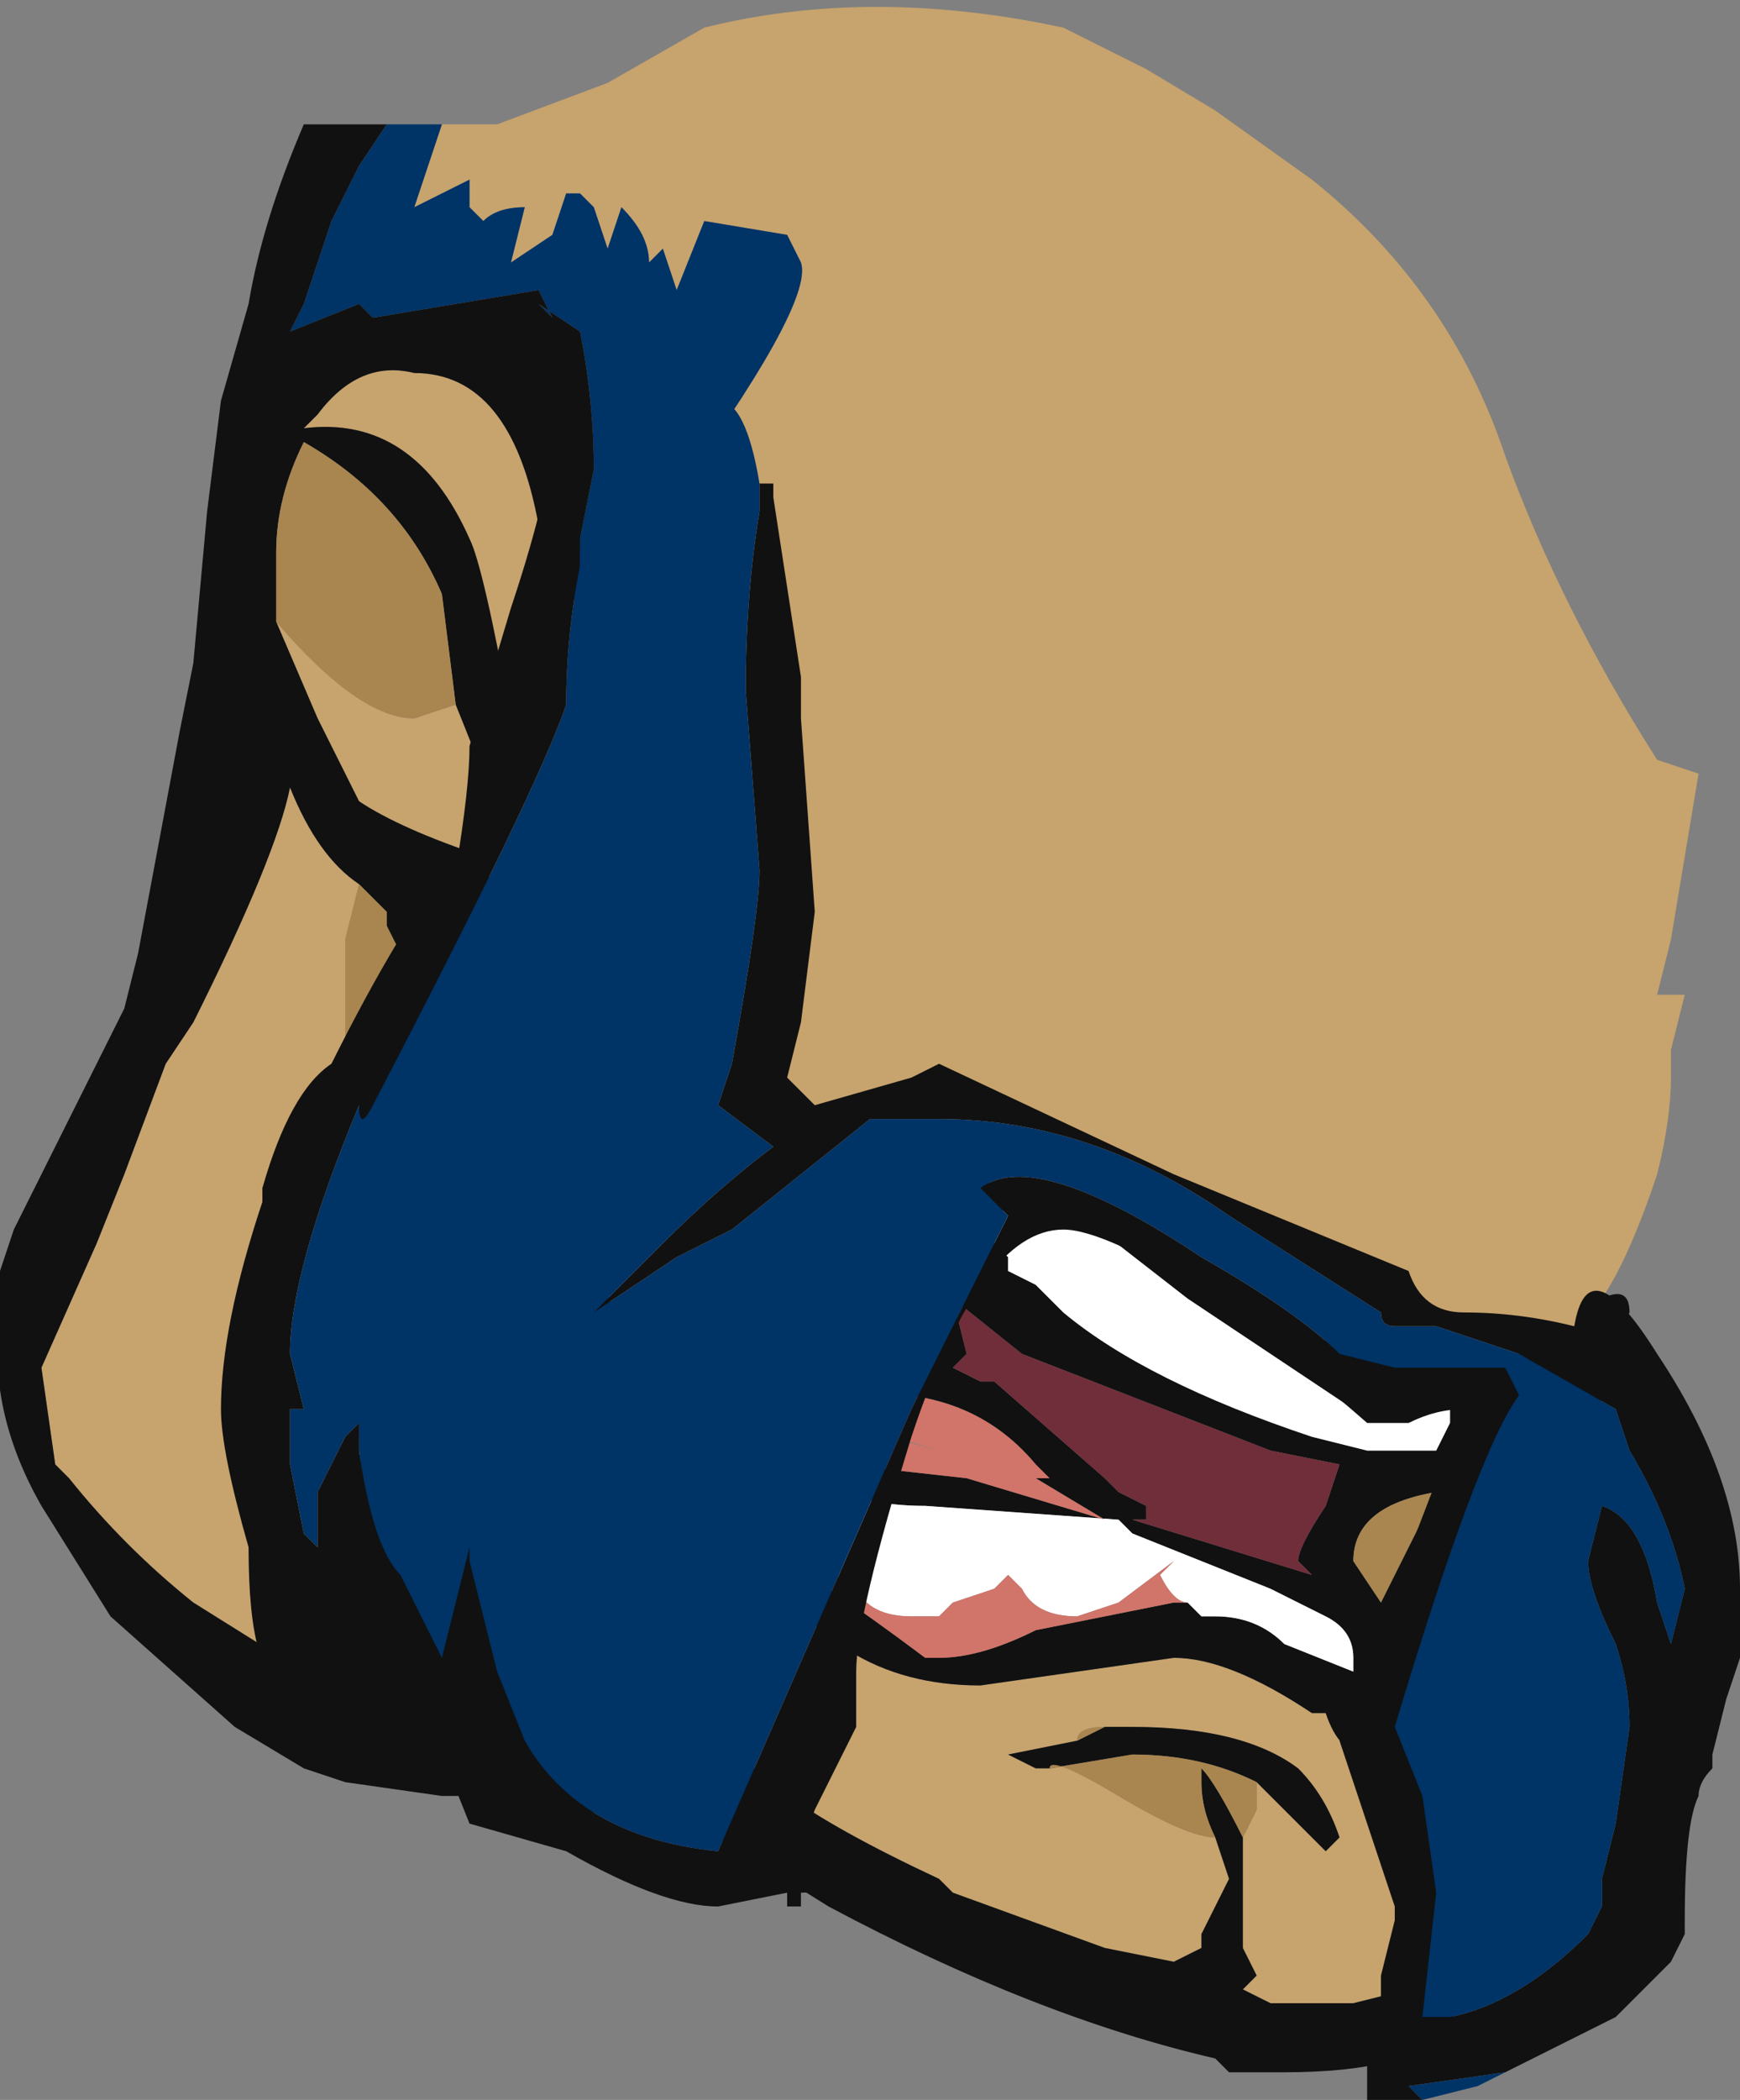 <?xml version="1.0" encoding="UTF-8" standalone="no"?>
<svg xmlns:ffdec="https://www.free-decompiler.com/flash" xmlns:xlink="http://www.w3.org/1999/xlink" ffdec:objectType="shape" height="7.6px" width="6.3px" xmlns="http://www.w3.org/2000/svg">
  <rect width="100%" height="100%" fill="#808080" stroke="none"/>
  <g transform="matrix(1.0, 0.0, 0.0, 1.0, 3.65, 1.7)">
    <path d="M-2.05 -1.25 L-1.85 -1.25 -1.45 -1.4 -1.1 -1.6 Q-0.5 -1.75 0.2 -1.6 L0.5 -1.45 0.75 -1.3 1.1 -1.05 Q1.6 -0.65 1.8 -0.05 2.0 0.5 2.35 1.05 L2.5 1.1 2.4 1.7 2.35 1.9 2.45 1.9 2.4 2.1 2.4 2.2 Q2.4 2.35 2.35 2.55 2.25 2.85 2.15 3.0 L2.05 3.1 1.9 3.2 1.25 3.2 -0.35 2.45 -0.9 3.9 Q-0.65 4.4 -0.1 4.4 L0.6 4.3 Q0.8 4.3 1.1 4.5 L1.15 4.5 Q1.2 4.65 1.3 4.65 L1.45 5.0 1.45 5.5 1.25 5.55 0.95 5.55 0.85 5.5 0.9 5.45 0.85 5.35 0.85 4.95 0.9 4.85 0.9 4.75 1.15 5.0 1.2 4.95 Q1.15 4.8 1.05 4.7 0.85 4.55 0.45 4.55 L0.35 4.55 Q0.25 4.55 0.25 4.6 L0.0 4.65 0.1 4.7 0.15 4.7 Q0.15 4.65 0.4 4.8 0.65 4.95 0.75 4.95 L0.8 5.1 0.7 5.3 0.7 5.35 0.6 5.4 0.35 5.35 -0.2 5.15 -0.25 5.1 Q-1.0 4.75 -1.0 4.55 L-1.9 1.4 Q-2.2 1.3 -2.35 1.2 L-2.5 0.9 -2.65 0.55 Q-2.35 0.9 -2.15 0.9 L-2.0 0.85 -1.9 1.1 -1.8 0.9 Q-1.9 0.35 -1.95 0.25 -2.15 -0.2 -2.55 -0.15 L-2.5 -0.2 Q-2.35 -0.4 -2.15 -0.35 -1.8 -0.35 -1.7 0.2 L-1.75 0.45 -1.5 1.4 -1.25 0.15 Q-0.7 -0.6 -0.75 -0.75 L-0.8 -0.85 -1.1 -0.9 -1.2 -0.65 -1.25 -0.8 -1.3 -0.75 Q-1.3 -0.85 -1.4 -0.95 L-1.45 -0.8 -1.5 -0.95 -1.55 -1.0 -1.6 -1.0 -1.65 -0.85 -1.8 -0.75 -1.75 -0.95 Q-1.85 -0.95 -1.9 -0.9 L-1.95 -0.95 -1.95 -1.05 -2.15 -0.95 -2.05 -1.25 M-2.65 0.5 L-2.65 0.55 -2.65 0.5 M-2.3 4.45 L-2.55 4.35 -2.95 4.1 Q-3.2 3.9 -3.4 3.65 L-3.45 3.6 -3.5 3.25 -3.3 2.8 -3.2 2.55 -3.05 2.15 -2.95 2.0 Q-2.65 1.4 -2.6 1.15 -2.5 1.4 -2.35 1.5 L-2.4 1.7 -2.4 2.1 -2.35 2.3 -2.35 3.5 -2.3 4.45" fill="#c7a36d" fill-rule="evenodd" stroke="none"/>
    <path d="M-2.05 -1.25 L-2.15 -0.95 -1.95 -1.05 -1.95 -0.95 -1.9 -0.9 Q-1.85 -0.95 -1.75 -0.95 L-1.8 -0.75 -1.65 -0.85 -1.6 -1.0 -1.55 -1.0 -1.5 -0.95 -1.45 -0.8 -1.4 -0.95 Q-1.3 -0.85 -1.3 -0.75 L-1.25 -0.8 -1.2 -0.65 -1.1 -0.9 -0.8 -0.85 -0.75 -0.75 Q-0.7 -0.6 -1.25 0.15 L-1.6 0.5 Q-1.55 0.25 -1.5 0.0 -1.5 -0.25 -1.55 -0.5 L-1.7 -0.6 -1.65 -0.55 -1.7 -0.65 -2.3 -0.55 -2.35 -0.6 -2.6 -0.5 -2.55 -0.6 -2.45 -0.9 -2.35 -1.1 -2.25 -1.25 -2.05 -1.25" fill="#003366" fill-rule="evenodd" stroke="none"/>
    <path d="M-1.7 0.2 Q-1.8 -0.35 -2.15 -0.35 -2.35 -0.4 -2.5 -0.2 L-2.55 -0.15 Q-2.15 -0.2 -1.95 0.25 -1.9 0.35 -1.8 0.9 L-1.9 1.1 -2.0 0.85 -2.05 0.45 Q-2.2 0.1 -2.55 -0.1 -2.65 0.1 -2.65 0.3 L-2.65 0.5 -2.65 0.55 -2.5 0.9 -2.35 1.2 Q-2.2 1.3 -1.9 1.4 L-1.0 4.55 Q-1.0 4.75 -0.25 5.1 L-0.2 5.15 0.35 5.35 0.6 5.4 0.7 5.35 0.7 5.3 0.8 5.1 0.75 4.95 Q0.7 4.85 0.7 4.75 L0.7 4.7 Q0.75 4.75 0.85 4.95 L0.85 5.35 0.9 5.45 0.85 5.5 0.95 5.55 1.25 5.55 1.45 5.5 1.45 5.0 1.3 4.65 Q1.2 4.65 1.15 4.5 L1.1 4.5 Q0.8 4.3 0.6 4.3 L-0.1 4.4 Q-0.65 4.4 -0.9 3.9 L-0.35 2.45 1.25 3.2 1.9 3.2 2.05 3.1 2.15 3.0 Q2.25 2.95 2.25 3.05 L2.2 3.15 1.6 5.65 Q1.45 5.8 1.0 5.8 L0.8 5.8 0.75 5.75 Q0.1 5.6 -0.65 5.2 L-1.05 4.95 -1.8 4.8 -2.05 4.8 -2.4 4.75 -2.55 4.7 -2.8 4.55 -3.25 4.15 -3.5 3.75 Q-3.7 3.4 -3.65 3.05 L-3.65 2.9 -3.6 2.75 -3.2 1.95 -3.15 1.75 -3.0 0.95 -2.95 0.7 -2.9 0.15 -2.85 -0.25 -2.75 -0.6 Q-2.7 -0.9 -2.55 -1.25 L-2.25 -1.25 -2.35 -1.1 -2.45 -0.9 -2.55 -0.6 -2.6 -0.5 -2.35 -0.6 -2.3 -0.55 -1.7 -0.65 -1.65 -0.55 -1.7 -0.6 -1.55 -0.5 Q-1.5 -0.25 -1.5 0.0 -1.55 0.25 -1.6 0.5 L-1.7 0.55 Q-1.7 0.35 -1.7 0.2 M0.15 4.7 L0.1 4.7 0.0 4.65 0.25 4.6 0.35 4.55 0.45 4.55 Q0.85 4.55 1.05 4.7 1.15 4.8 1.2 4.95 L1.15 5.0 0.9 4.75 Q0.7 4.65 0.45 4.65 L0.15 4.7 M0.0 2.9 L0.1 2.95 Q0.15 3.0 0.2 3.05 0.5 3.3 1.1 3.5 L1.3 3.55 1.55 3.55 1.6 3.45 1.6 3.4 1.25 3.4 0.65 3.0 0.2 2.65 -0.15 2.7 0.0 2.85 0.0 2.9 M1.15 3.75 L1.2 3.6 0.95 3.55 0.05 3.2 -0.2 3.0 -0.15 3.2 -0.2 3.25 -0.1 3.3 -0.05 3.3 0.35 3.65 0.4 3.7 0.5 3.75 0.5 3.8 0.45 3.8 1.1 4.0 1.05 3.95 Q1.05 3.9 1.15 3.75 M1.0 4.15 L1.0 4.15 M0.65 4.1 L0.7 4.15 0.75 4.15 Q0.9 4.15 1.0 4.25 L1.25 4.35 1.25 4.3 Q1.25 4.2 1.15 4.15 L0.95 4.05 0.45 3.85 0.4 3.8 -0.3 3.75 Q-0.55 3.75 -0.7 3.65 L-0.7 3.95 -0.65 4.05 Q-0.5 4.15 -0.3 4.3 L-0.25 4.3 Q-0.1 4.3 0.1 4.2 L0.6 4.1 0.65 4.1 M1.35 4.1 L1.55 3.7 Q1.25 3.75 1.25 3.95 L1.35 4.1 M-0.8 3.4 L-0.6 3.6 -0.15 3.65 0.35 3.8 0.1 3.65 0.15 3.65 0.1 3.6 Q-0.15 3.3 -0.6 3.35 L-0.75 3.4 -0.8 3.4 M-2.35 1.5 Q-2.5 1.4 -2.6 1.15 -2.65 1.4 -2.95 2.0 L-3.05 2.15 -3.2 2.55 -3.3 2.8 -3.5 3.25 -3.45 3.6 -3.4 3.65 Q-3.2 3.9 -2.95 4.1 L-2.55 4.35 -2.3 4.45 -2.35 3.5 -2.35 2.3 -2.2 1.85 -2.2 1.75 -2.25 1.65 -2.25 1.6 -2.35 1.5" fill="#111111" fill-rule="evenodd" stroke="none"/>
    <path d="M0.0 2.9 L0.0 2.85 -0.15 2.7 0.2 2.65 0.65 3.0 1.25 3.4 1.6 3.4 1.6 3.45 1.55 3.55 1.3 3.55 1.1 3.5 Q0.5 3.3 0.2 3.05 0.15 3.0 0.1 2.95 L0.0 2.9 M1.0 4.15 L1.0 4.15 M-0.7 3.95 L-0.7 3.65 Q-0.55 3.75 -0.3 3.75 L0.4 3.8 0.45 3.85 0.95 4.05 1.15 4.15 Q1.25 4.2 1.25 4.3 L1.25 4.35 1.0 4.25 Q0.9 4.15 0.75 4.15 L0.7 4.15 0.65 4.1 Q0.6 4.1 0.55 4.0 L0.6 3.95 0.4 4.1 0.25 4.15 Q0.1 4.15 0.05 4.05 L0.0 4.0 -0.05 4.05 -0.2 4.1 -0.25 4.15 -0.35 4.15 Q-0.5 4.15 -0.55 4.05 L-0.7 3.95" fill="#ffffff" fill-rule="evenodd" stroke="none"/>
    <path d="M1.15 3.75 Q1.05 3.9 1.05 3.95 L1.1 4.0 0.45 3.8 0.5 3.8 0.5 3.75 0.4 3.7 0.35 3.65 -0.05 3.3 -0.1 3.3 -0.2 3.25 -0.15 3.2 -0.2 3.0 0.05 3.2 0.95 3.55 1.2 3.6 1.15 3.75" fill="#702e3a" fill-rule="evenodd" stroke="none"/>
    <path d="M-1.25 0.15 L-1.5 1.4 -1.75 0.45 -1.7 0.2 Q-1.7 0.35 -1.7 0.55 L-1.6 0.5 -1.25 0.15 M-2.0 0.85 L-2.15 0.9 Q-2.35 0.9 -2.65 0.55 L-2.65 0.5 -2.65 0.3 Q-2.65 0.1 -2.55 -0.1 -2.2 0.1 -2.05 0.45 L-2.0 0.85 M0.75 4.95 Q0.65 4.95 0.4 4.8 0.15 4.65 0.15 4.7 L0.45 4.65 Q0.7 4.65 0.9 4.75 L0.9 4.85 0.85 4.95 Q0.75 4.75 0.7 4.7 L0.7 4.75 Q0.7 4.85 0.75 4.95 M0.25 4.6 Q0.25 4.55 0.35 4.55 L0.25 4.6 M1.35 4.1 L1.25 3.95 Q1.25 3.75 1.55 3.7 L1.35 4.1 M-2.3 4.45 L-2.35 3.5 -2.3 4.45 M-2.35 2.3 L-2.4 2.1 -2.4 1.7 -2.35 1.5 -2.25 1.6 -2.25 1.65 -2.2 1.75 -2.2 1.85 -2.35 2.3" fill="#a9854f" fill-rule="evenodd" stroke="none"/>
    <path d="M-0.7 3.95 L-0.55 4.05 Q-0.5 4.15 -0.35 4.15 L-0.25 4.15 -0.2 4.1 -0.05 4.05 0.0 4.0 0.05 4.05 Q0.1 4.15 0.25 4.15 L0.4 4.1 0.6 3.95 0.55 4.0 Q0.6 4.1 0.65 4.1 L0.6 4.1 0.1 4.2 Q-0.1 4.3 -0.25 4.3 L-0.3 4.3 Q-0.5 4.15 -0.65 4.05 L-0.7 3.95 M-0.75 3.4 L-0.6 3.35 Q-0.15 3.3 0.1 3.6 L0.15 3.65 0.1 3.65 0.35 3.8 -0.15 3.65 -0.6 3.6 -0.8 3.4 -0.25 3.55 -0.75 3.4" fill="#d17469" fill-rule="evenodd" stroke="none"/>
    <path d="M1.5 5.9 L1.3 5.9 1.3 5.6 1.35 5.6 1.35 5.45 1.4 5.25 1.4 5.2 1.2 4.6 1.4 4.05 1.65 3.4 Q1.55 3.4 1.45 3.45 L1.3 3.45 Q0.9 3.1 0.7 3.0 L0.75 3.0 Q0.35 2.75 0.2 2.75 -0.1 2.75 -0.35 3.5 -0.55 4.15 -0.55 4.35 -0.55 4.45 -0.55 4.55 L-0.7 4.85 -0.75 5.0 -0.7 5.0 -0.7 5.05 -0.65 5.1 Q-0.65 5.15 -0.75 5.15 L-0.75 5.2 -0.8 5.2 -0.8 5.15 -1.05 5.2 Q-1.25 5.2 -1.6 5.0 L-1.95 4.9 -2.05 4.65 -2.2 4.65 -2.25 4.7 -2.35 4.75 Q-2.45 4.75 -2.5 4.65 L-2.55 4.4 -2.6 4.4 Q-2.75 4.4 -2.75 3.9 -2.85 3.55 -2.85 3.4 -2.85 3.1 -2.7 2.65 L-2.7 2.6 Q-2.6 2.25 -2.45 2.15 -2.2 1.65 -2.0 1.4 L-2.0 1.45 Q-1.95 1.15 -1.95 1.0 L-1.8 0.5 Q-1.65 0.05 -1.65 -0.15 -1.55 -0.05 -1.55 0.15 L-1.55 0.35 Q-1.6 0.6 -1.6 0.85 -1.7 1.15 -2.3 2.3 -2.35 2.4 -2.35 2.3 -2.6 2.9 -2.6 3.2 L-2.55 3.4 -2.6 3.4 -2.6 3.6 -2.55 3.85 -2.5 3.9 -2.5 3.7 -2.4 3.5 -2.35 3.45 -2.35 3.55 Q-2.3 3.9 -2.2 4.0 L-2.05 4.3 -1.95 3.9 -1.95 3.95 -1.85 4.35 -1.75 4.6 Q-1.55 4.95 -1.05 5.0 L-0.35 3.4 0.0 2.7 -0.1 2.6 Q0.1 2.45 0.7 2.85 1.05 3.05 1.2 3.2 L1.4 3.25 1.8 3.25 1.85 3.35 Q1.7 3.55 1.4 4.55 L1.5 4.8 1.55 5.15 1.5 5.6 1.6 5.6 Q1.85 5.55 2.1 5.3 L2.15 5.2 2.15 5.1 2.2 4.9 2.25 4.55 Q2.25 4.4 2.2 4.25 2.1 4.05 2.1 3.95 L2.15 3.75 Q2.3 3.8 2.35 4.1 L2.4 4.25 2.45 4.05 Q2.4 3.8 2.25 3.55 L2.2 3.4 1.85 3.2 1.55 3.1 1.4 3.1 Q1.35 3.1 1.35 3.05 L0.8 2.7 Q0.3 2.35 -0.25 2.35 L-0.5 2.35 Q-0.75 2.55 -1.0 2.75 L-1.2 2.85 -1.5 3.05 -1.25 2.8 Q-1.05 2.6 -0.85 2.45 L-1.05 2.3 -1.0 2.15 Q-0.9 1.6 -0.9 1.45 L-0.95 0.8 Q-0.95 0.45 -0.9 0.15 L-0.9 0.05 -0.85 0.05 -0.85 0.1 -0.75 0.75 -0.75 0.9 -0.7 1.6 -0.75 2.0 -0.8 2.2 -0.7 2.3 -0.35 2.2 -0.25 2.15 0.6 2.55 1.45 2.9 Q1.5 3.05 1.65 3.05 1.85 3.05 2.05 3.1 2.1 2.8 2.35 3.2 2.65 3.65 2.65 4.05 L2.65 4.3 2.6 4.45 2.55 4.65 2.55 4.7 Q2.5 4.75 2.5 4.8 2.45 4.9 2.45 5.25 L2.45 5.3 2.4 5.4 2.2 5.6 1.8 5.8 1.45 5.85 1.5 5.9 M-2.3 4.1 L-2.3 4.1" fill="#111111" fill-rule="evenodd" stroke="none"/>
    <path d="M-1.55 0.35 L-1.55 0.3 Q-1.4 -0.25 -1.05 -0.25 -0.95 -0.25 -0.9 0.05 L-0.9 0.15 Q-0.95 0.45 -0.95 0.8 L-0.9 1.45 Q-0.9 1.6 -1.0 2.15 L-1.05 2.3 -0.85 2.45 Q-1.05 2.6 -1.25 2.8 L-1.5 3.05 -1.2 2.85 -1.0 2.75 Q-0.75 2.55 -0.5 2.35 L-0.25 2.35 Q0.3 2.35 0.8 2.7 L1.35 3.05 Q1.35 3.1 1.4 3.1 L1.55 3.1 1.85 3.2 2.2 3.4 2.25 3.55 Q2.4 3.8 2.45 4.05 L2.4 4.25 2.35 4.1 Q2.3 3.8 2.15 3.75 L2.1 3.95 Q2.1 4.05 2.2 4.25 2.25 4.4 2.25 4.55 L2.2 4.9 2.15 5.1 2.15 5.2 2.1 5.3 Q1.85 5.55 1.6 5.6 L1.5 5.6 1.55 5.15 1.5 4.8 1.4 4.55 Q1.7 3.55 1.85 3.35 L1.8 3.25 1.4 3.25 1.2 3.2 Q1.05 3.05 0.7 2.85 0.1 2.45 -0.1 2.6 L0.0 2.7 -0.35 3.4 -1.05 5.0 Q-1.55 4.95 -1.75 4.6 L-1.85 4.35 -1.95 3.95 -1.95 3.9 -2.05 4.3 -2.2 4.0 Q-2.3 3.9 -2.35 3.55 L-2.35 3.45 -2.4 3.5 -2.5 3.7 -2.5 3.9 -2.55 3.85 -2.6 3.6 -2.6 3.4 -2.55 3.4 -2.6 3.2 Q-2.6 2.9 -2.35 2.3 -2.35 2.4 -2.3 2.3 -1.7 1.15 -1.6 0.85 -1.6 0.6 -1.55 0.35 M1.8 5.8 L1.7 5.85 1.5 5.9 1.45 5.85 1.8 5.8 M-2.3 4.1 L-2.3 4.1" fill="#003366" fill-rule="evenodd" stroke="none"/>
  </g>
</svg>
